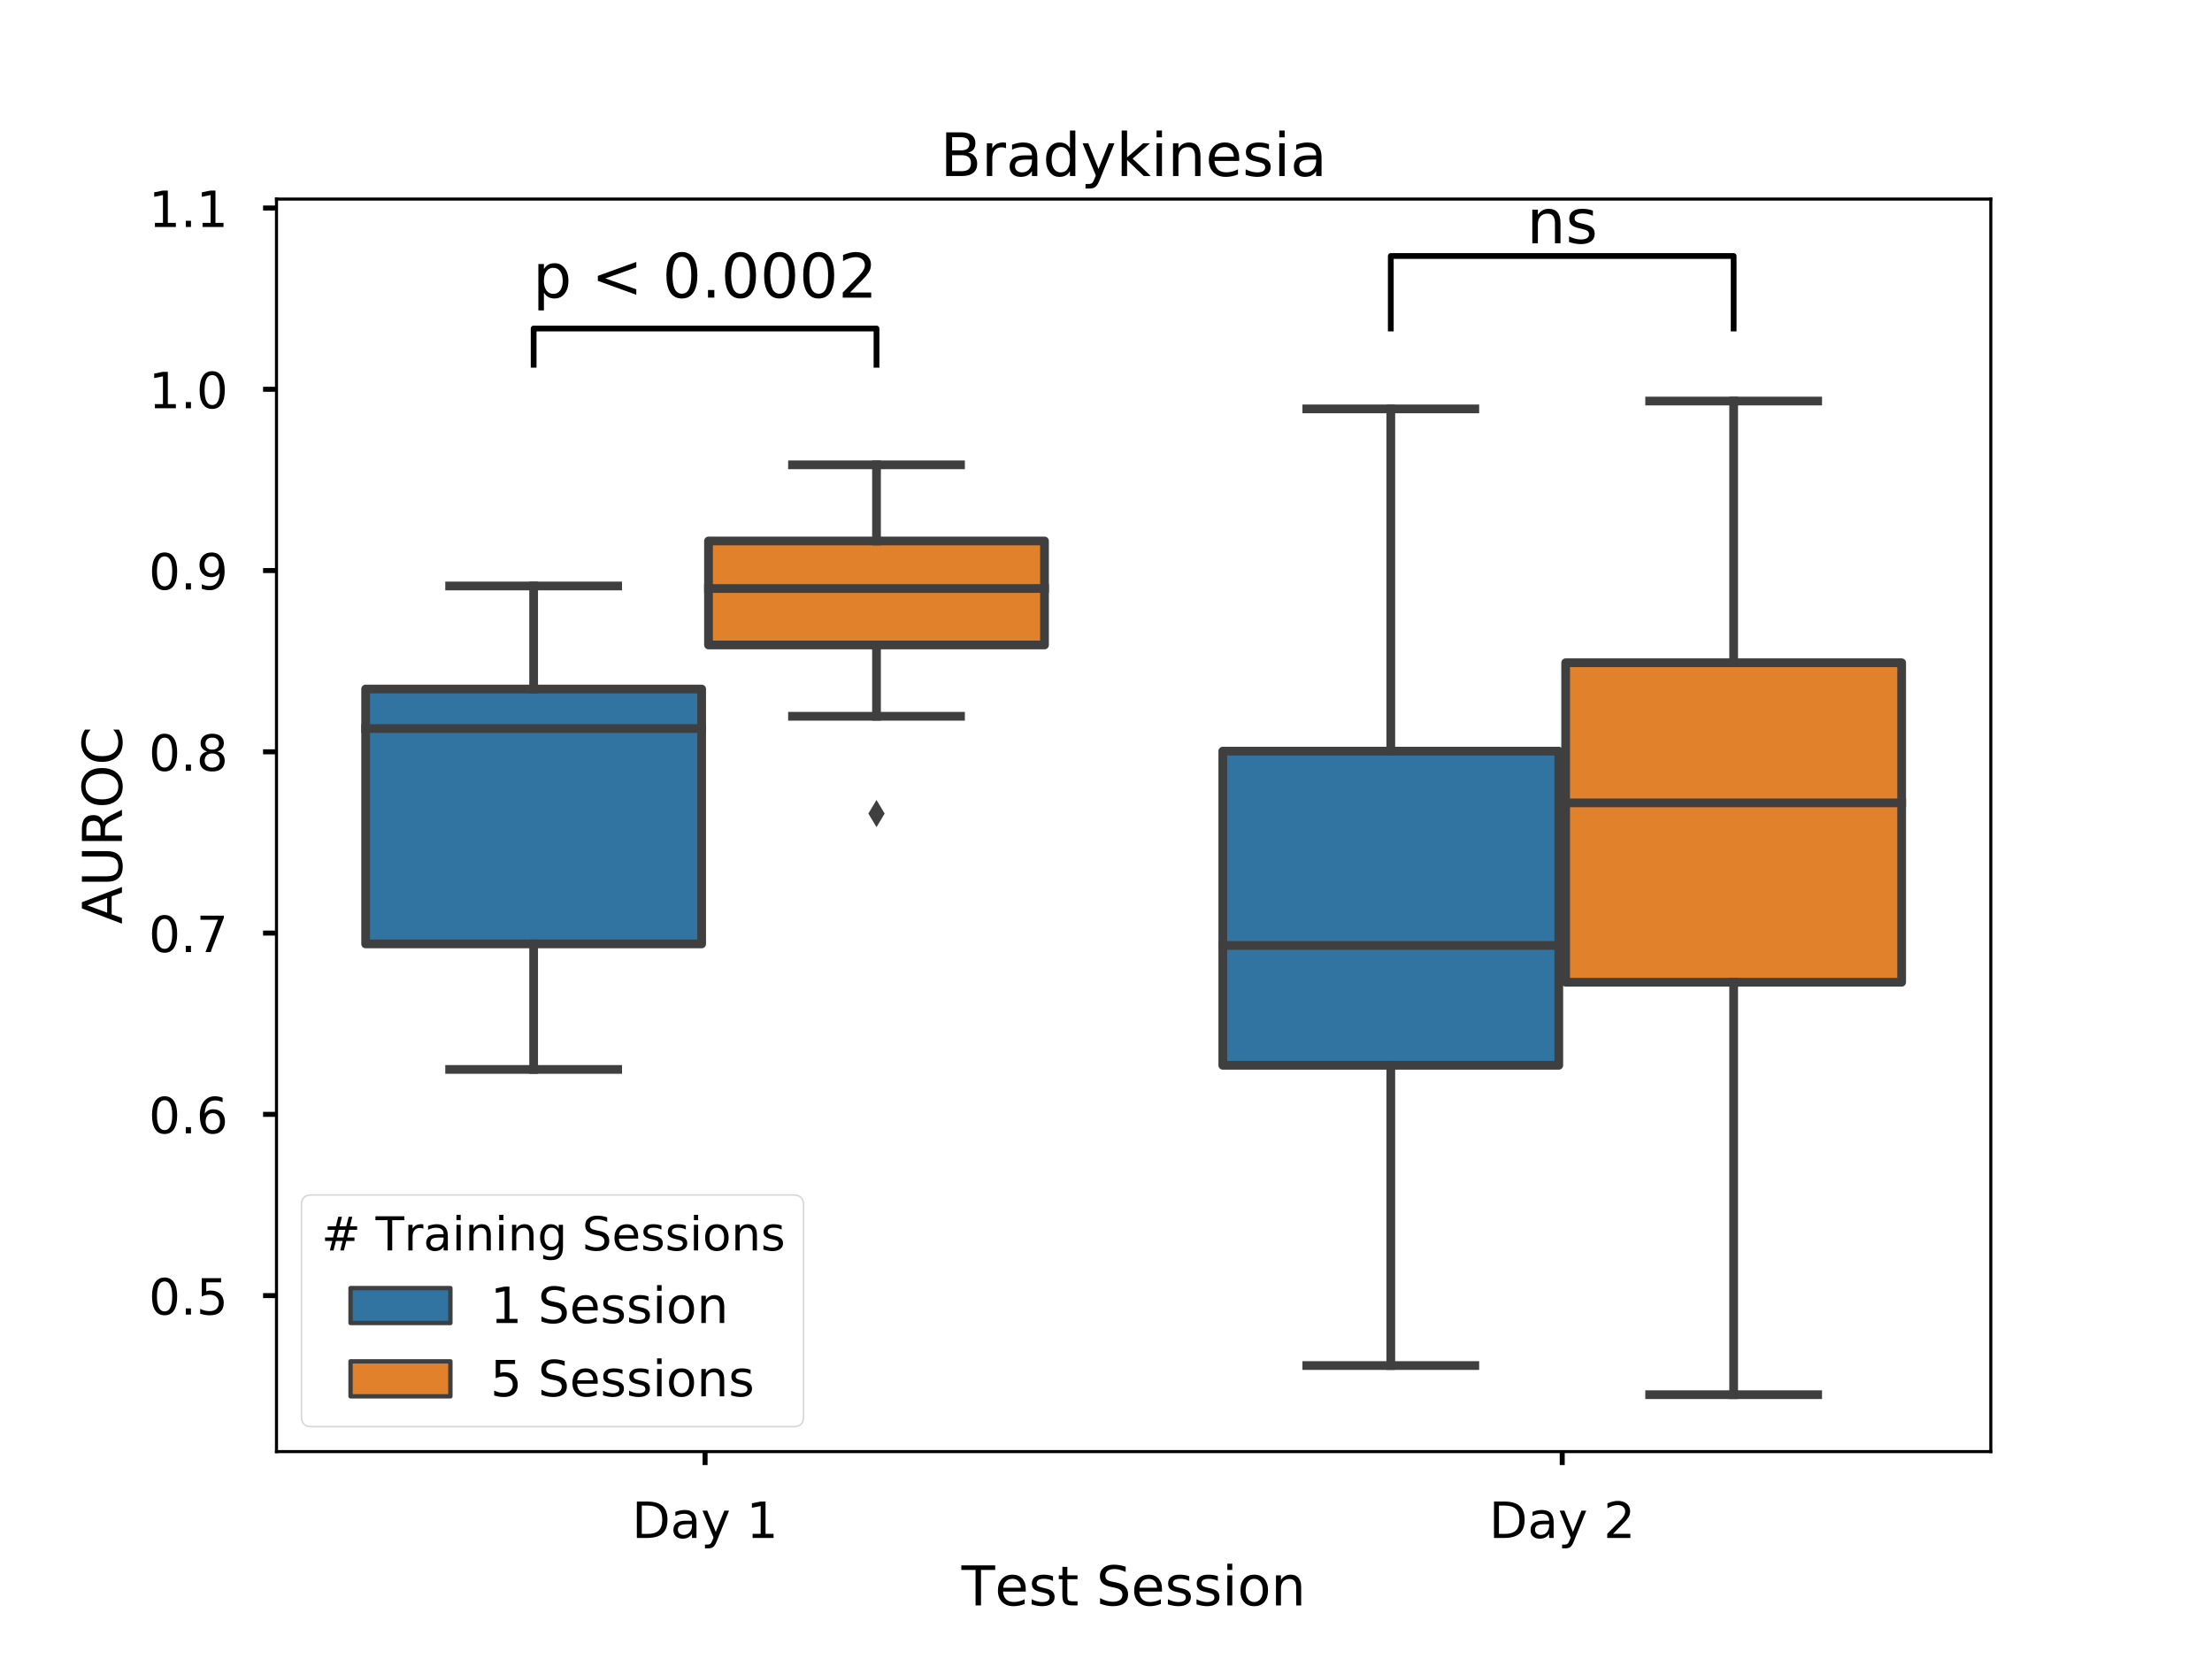 <?xml version="1.0" encoding="utf-8" standalone="no"?>
<!DOCTYPE svg PUBLIC "-//W3C//DTD SVG 1.1//EN"
  "http://www.w3.org/Graphics/SVG/1.1/DTD/svg11.dtd">
<!-- Created with matplotlib (http://matplotlib.org/) -->
<svg height="432pt" version="1.1" viewBox="0 0 576 432" width="576pt" xmlns="http://www.w3.org/2000/svg" xmlns:xlink="http://www.w3.org/1999/xlink">
 <defs>
  <style type="text/css">
*{stroke-linecap:butt;stroke-linejoin:round;}
  </style>
 </defs>
 <g id="figure_1">
  <g id="patch_1">
   <path d="M 0 432 
L 576 432 
L 576 0 
L 0 0 
z
" style="fill:#ffffff;"/>
  </g>
  <g id="axes_1">
   <g id="patch_2">
    <path d="M 72 378 
L 518.4 378 
L 518.4 51.84 
L 72 51.84 
z
" style="fill:#ffffff;"/>
   </g>
   <g id="patch_3">
    <path clip-path="url(#p1b3db1b9ee)" d="M 95.213 245.797 
L 182.707 245.797 
L 182.707 179.415 
L 95.213 179.415 
L 95.213 245.797 
z
" style="fill:#3274a1;stroke:#3f3f3f;stroke-linejoin:miter;stroke-width:2.275;"/>
   </g>
   <g id="patch_4">
    <path clip-path="url(#p1b3db1b9ee)" d="M 184.493 167.95 
L 271.987 167.95 
L 271.987 140.867 
L 184.493 140.867 
L 184.493 167.95 
z
" style="fill:#e1812c;stroke:#3f3f3f;stroke-linejoin:miter;stroke-width:2.275;"/>
   </g>
   <g id="patch_5">
    <path clip-path="url(#p1b3db1b9ee)" d="M 318.413 277.404 
L 405.907 277.404 
L 405.907 195.591 
L 318.413 195.591 
L 318.413 277.404 
z
" style="fill:#3274a1;stroke:#3f3f3f;stroke-linejoin:miter;stroke-width:2.275;"/>
   </g>
   <g id="patch_6">
    <path clip-path="url(#p1b3db1b9ee)" d="M 407.693 255.775 
L 495.187 255.775 
L 495.187 172.577 
L 407.693 172.577 
L 407.693 255.775 
z
" style="fill:#e1812c;stroke:#3f3f3f;stroke-linejoin:miter;stroke-width:2.275;"/>
   </g>
   <g id="patch_7">
    <path clip-path="url(#p1b3db1b9ee)" d="M 183.6 573.388 
L 183.6 573.388 
L 183.6 573.388 
L 183.6 573.388 
z
" style="fill:#3274a1;stroke:#3f3f3f;stroke-linejoin:miter;stroke-width:1.137;"/>
   </g>
   <g id="patch_8">
    <path clip-path="url(#p1b3db1b9ee)" d="M 183.6 573.388 
L 183.6 573.388 
L 183.6 573.388 
L 183.6 573.388 
z
" style="fill:#e1812c;stroke:#3f3f3f;stroke-linejoin:miter;stroke-width:1.137;"/>
   </g>
   <g id="matplotlib.axis_1">
    <g id="xtick_1">
     <g id="line2d_1">
      <defs>
       <path d="M 0 0 
L 0 3.5 
" id="mf57155f13a" style="stroke:#000000;stroke-width:1.3;"/>
      </defs>
      <g>
       <use style="stroke:#000000;stroke-width:1.3;" x="183.6" xlink:href="#mf57155f13a" y="378"/>
      </g>
     </g>
     <g id="text_1">
      <!-- Day 1 -->
      <defs>
       <path d="M 19.672 64.797 
L 19.672 8.109 
L 31.594 8.109 
Q 46.688 8.109 53.688 14.938 
Q 60.688 21.781 60.688 36.531 
Q 60.688 51.172 53.688 57.984 
Q 46.688 64.797 31.594 64.797 
z
M 9.812 72.906 
L 30.078 72.906 
Q 51.266 72.906 61.172 64.094 
Q 71.094 55.281 71.094 36.531 
Q 71.094 17.672 61.125 8.828 
Q 51.172 0 30.078 0 
L 9.812 0 
z
" id="DejaVuSans-44"/>
       <path d="M 34.281 27.484 
Q 23.391 27.484 19.188 25 
Q 14.984 22.516 14.984 16.5 
Q 14.984 11.719 18.141 8.906 
Q 21.297 6.109 26.703 6.109 
Q 34.188 6.109 38.703 11.406 
Q 43.219 16.703 43.219 25.484 
L 43.219 27.484 
z
M 52.203 31.203 
L 52.203 0 
L 43.219 0 
L 43.219 8.297 
Q 40.141 3.328 35.547 0.953 
Q 30.953 -1.422 24.312 -1.422 
Q 15.922 -1.422 10.953 3.297 
Q 6 8.016 6 15.922 
Q 6 25.141 12.172 29.828 
Q 18.359 34.516 30.609 34.516 
L 43.219 34.516 
L 43.219 35.406 
Q 43.219 41.609 39.141 45 
Q 35.062 48.391 27.688 48.391 
Q 23 48.391 18.547 47.266 
Q 14.109 46.141 10.016 43.891 
L 10.016 52.203 
Q 14.938 54.109 19.578 55.047 
Q 24.219 56 28.609 56 
Q 40.484 56 46.344 49.844 
Q 52.203 43.703 52.203 31.203 
z
" id="DejaVuSans-61"/>
       <path d="M 32.172 -5.078 
Q 28.375 -14.844 24.75 -17.812 
Q 21.141 -20.797 15.094 -20.797 
L 7.906 -20.797 
L 7.906 -13.281 
L 13.188 -13.281 
Q 16.891 -13.281 18.938 -11.516 
Q 21 -9.766 23.484 -3.219 
L 25.094 0.875 
L 2.984 54.688 
L 12.5 54.688 
L 29.594 11.922 
L 46.688 54.688 
L 56.203 54.688 
z
" id="DejaVuSans-79"/>
       <path id="DejaVuSans-20"/>
       <path d="M 12.406 8.297 
L 28.516 8.297 
L 28.516 63.922 
L 10.984 60.406 
L 10.984 69.391 
L 28.422 72.906 
L 38.281 72.906 
L 38.281 8.297 
L 54.391 8.297 
L 54.391 0 
L 12.406 0 
z
" id="DejaVuSans-31"/>
      </defs>
      <g transform="translate(164.563 400.478)scale(0.13 -0.13)">
       <use xlink:href="#DejaVuSans-44"/>
       <use x="77.002" xlink:href="#DejaVuSans-61"/>
       <use x="138.281" xlink:href="#DejaVuSans-79"/>
       <use x="197.461" xlink:href="#DejaVuSans-20"/>
       <use x="229.248" xlink:href="#DejaVuSans-31"/>
      </g>
     </g>
    </g>
    <g id="xtick_2">
     <g id="line2d_2">
      <g>
       <use style="stroke:#000000;stroke-width:1.3;" x="406.8" xlink:href="#mf57155f13a" y="378"/>
      </g>
     </g>
     <g id="text_2">
      <!-- Day 2 -->
      <defs>
       <path d="M 19.188 8.297 
L 53.609 8.297 
L 53.609 0 
L 7.328 0 
L 7.328 8.297 
Q 12.938 14.109 22.625 23.891 
Q 32.328 33.688 34.812 36.531 
Q 39.547 41.844 41.422 45.531 
Q 43.312 49.219 43.312 52.781 
Q 43.312 58.594 39.234 62.25 
Q 35.156 65.922 28.609 65.922 
Q 23.969 65.922 18.812 64.312 
Q 13.672 62.703 7.812 59.422 
L 7.812 69.391 
Q 13.766 71.781 18.938 73 
Q 24.125 74.219 28.422 74.219 
Q 39.75 74.219 46.484 68.547 
Q 53.219 62.891 53.219 53.422 
Q 53.219 48.922 51.531 44.891 
Q 49.859 40.875 45.406 35.406 
Q 44.188 33.984 37.641 27.219 
Q 31.109 20.453 19.188 8.297 
z
" id="DejaVuSans-32"/>
      </defs>
      <g transform="translate(387.763 400.478)scale(0.13 -0.13)">
       <use xlink:href="#DejaVuSans-44"/>
       <use x="77.002" xlink:href="#DejaVuSans-61"/>
       <use x="138.281" xlink:href="#DejaVuSans-79"/>
       <use x="197.461" xlink:href="#DejaVuSans-20"/>
       <use x="229.248" xlink:href="#DejaVuSans-32"/>
      </g>
     </g>
    </g>
    <g id="text_3">
     <!-- Test Session -->
     <defs>
      <path d="M -0.297 72.906 
L 61.375 72.906 
L 61.375 64.594 
L 35.5 64.594 
L 35.5 0 
L 25.594 0 
L 25.594 64.594 
L -0.297 64.594 
z
" id="DejaVuSans-54"/>
      <path d="M 56.203 29.594 
L 56.203 25.203 
L 14.891 25.203 
Q 15.484 15.922 20.484 11.062 
Q 25.484 6.203 34.422 6.203 
Q 39.594 6.203 44.453 7.469 
Q 49.312 8.734 54.109 11.281 
L 54.109 2.781 
Q 49.266 0.734 44.188 -0.344 
Q 39.109 -1.422 33.891 -1.422 
Q 20.797 -1.422 13.156 6.188 
Q 5.516 13.812 5.516 26.812 
Q 5.516 40.234 12.766 48.109 
Q 20.016 56 32.328 56 
Q 43.359 56 49.781 48.891 
Q 56.203 41.797 56.203 29.594 
z
M 47.219 32.234 
Q 47.125 39.594 43.094 43.984 
Q 39.062 48.391 32.422 48.391 
Q 24.906 48.391 20.391 44.141 
Q 15.875 39.891 15.188 32.172 
z
" id="DejaVuSans-65"/>
      <path d="M 44.281 53.078 
L 44.281 44.578 
Q 40.484 46.531 36.375 47.5 
Q 32.281 48.484 27.875 48.484 
Q 21.188 48.484 17.844 46.438 
Q 14.5 44.391 14.5 40.281 
Q 14.5 37.156 16.891 35.375 
Q 19.281 33.594 26.516 31.984 
L 29.594 31.297 
Q 39.156 29.25 43.188 25.516 
Q 47.219 21.781 47.219 15.094 
Q 47.219 7.469 41.188 3.016 
Q 35.156 -1.422 24.609 -1.422 
Q 20.219 -1.422 15.453 -0.562 
Q 10.688 0.297 5.422 2 
L 5.422 11.281 
Q 10.406 8.688 15.234 7.391 
Q 20.062 6.109 24.812 6.109 
Q 31.156 6.109 34.562 8.281 
Q 37.984 10.453 37.984 14.406 
Q 37.984 18.062 35.516 20.016 
Q 33.062 21.969 24.703 23.781 
L 21.578 24.516 
Q 13.234 26.266 9.516 29.906 
Q 5.812 33.547 5.812 39.891 
Q 5.812 47.609 11.281 51.797 
Q 16.75 56 26.812 56 
Q 31.781 56 36.172 55.266 
Q 40.578 54.547 44.281 53.078 
z
" id="DejaVuSans-73"/>
      <path d="M 18.312 70.219 
L 18.312 54.688 
L 36.812 54.688 
L 36.812 47.703 
L 18.312 47.703 
L 18.312 18.016 
Q 18.312 11.328 20.141 9.422 
Q 21.969 7.516 27.594 7.516 
L 36.812 7.516 
L 36.812 0 
L 27.594 0 
Q 17.188 0 13.234 3.875 
Q 9.281 7.766 9.281 18.016 
L 9.281 47.703 
L 2.688 47.703 
L 2.688 54.688 
L 9.281 54.688 
L 9.281 70.219 
z
" id="DejaVuSans-74"/>
      <path d="M 53.516 70.516 
L 53.516 60.891 
Q 47.906 63.578 42.922 64.891 
Q 37.938 66.219 33.297 66.219 
Q 25.25 66.219 20.875 63.094 
Q 16.5 59.969 16.5 54.203 
Q 16.5 49.359 19.406 46.891 
Q 22.312 44.438 30.422 42.922 
L 36.375 41.703 
Q 47.406 39.594 52.656 34.297 
Q 57.906 29 57.906 20.125 
Q 57.906 9.516 50.797 4.047 
Q 43.703 -1.422 29.984 -1.422 
Q 24.812 -1.422 18.969 -0.25 
Q 13.141 0.922 6.891 3.219 
L 6.891 13.375 
Q 12.891 10.016 18.656 8.297 
Q 24.422 6.594 29.984 6.594 
Q 38.422 6.594 43.016 9.906 
Q 47.609 13.234 47.609 19.391 
Q 47.609 24.75 44.312 27.781 
Q 41.016 30.812 33.5 32.328 
L 27.484 33.5 
Q 16.453 35.688 11.516 40.375 
Q 6.594 45.062 6.594 53.422 
Q 6.594 63.094 13.406 68.656 
Q 20.219 74.219 32.172 74.219 
Q 37.312 74.219 42.625 73.281 
Q 47.953 72.359 53.516 70.516 
z
" id="DejaVuSans-53"/>
      <path d="M 9.422 54.688 
L 18.406 54.688 
L 18.406 0 
L 9.422 0 
z
M 9.422 75.984 
L 18.406 75.984 
L 18.406 64.594 
L 9.422 64.594 
z
" id="DejaVuSans-69"/>
      <path d="M 30.609 48.391 
Q 23.391 48.391 19.188 42.75 
Q 14.984 37.109 14.984 27.297 
Q 14.984 17.484 19.156 11.844 
Q 23.344 6.203 30.609 6.203 
Q 37.797 6.203 41.984 11.859 
Q 46.188 17.531 46.188 27.297 
Q 46.188 37.016 41.984 42.703 
Q 37.797 48.391 30.609 48.391 
z
M 30.609 56 
Q 42.328 56 49.016 48.375 
Q 55.719 40.766 55.719 27.297 
Q 55.719 13.875 49.016 6.219 
Q 42.328 -1.422 30.609 -1.422 
Q 18.844 -1.422 12.172 6.219 
Q 5.516 13.875 5.516 27.297 
Q 5.516 40.766 12.172 48.375 
Q 18.844 56 30.609 56 
z
" id="DejaVuSans-6f"/>
      <path d="M 54.891 33.016 
L 54.891 0 
L 45.906 0 
L 45.906 32.719 
Q 45.906 40.484 42.875 44.328 
Q 39.844 48.188 33.797 48.188 
Q 26.516 48.188 22.312 43.547 
Q 18.109 38.922 18.109 30.906 
L 18.109 0 
L 9.078 0 
L 9.078 54.688 
L 18.109 54.688 
L 18.109 46.188 
Q 21.344 51.125 25.703 53.562 
Q 30.078 56 35.797 56 
Q 45.219 56 50.047 50.172 
Q 54.891 44.344 54.891 33.016 
z
" id="DejaVuSans-6e"/>
     </defs>
     <g transform="translate(250.372 418.047)scale(0.143 -0.143)">
      <use xlink:href="#DejaVuSans-54"/>
      <use x="60.818" xlink:href="#DejaVuSans-65"/>
      <use x="122.342" xlink:href="#DejaVuSans-73"/>
      <use x="174.441" xlink:href="#DejaVuSans-74"/>
      <use x="213.65" xlink:href="#DejaVuSans-20"/>
      <use x="245.438" xlink:href="#DejaVuSans-53"/>
      <use x="308.914" xlink:href="#DejaVuSans-65"/>
      <use x="370.438" xlink:href="#DejaVuSans-73"/>
      <use x="422.537" xlink:href="#DejaVuSans-73"/>
      <use x="474.637" xlink:href="#DejaVuSans-69"/>
      <use x="502.42" xlink:href="#DejaVuSans-6f"/>
      <use x="563.602" xlink:href="#DejaVuSans-6e"/>
     </g>
    </g>
   </g>
   <g id="matplotlib.axis_2">
    <g id="ytick_1">
     <g id="line2d_3">
      <defs>
       <path d="M 0 0 
L -3.5 0 
" id="m3701ebf726" style="stroke:#000000;stroke-width:1.3;"/>
      </defs>
      <g>
       <use style="stroke:#000000;stroke-width:1.3;" x="72" xlink:href="#m3701ebf726" y="337.376"/>
      </g>
     </g>
     <g id="text_4">
      <!-- 0.5 -->
      <defs>
       <path d="M 31.781 66.406 
Q 24.172 66.406 20.328 58.906 
Q 16.5 51.422 16.5 36.375 
Q 16.5 21.391 20.328 13.891 
Q 24.172 6.391 31.781 6.391 
Q 39.453 6.391 43.281 13.891 
Q 47.125 21.391 47.125 36.375 
Q 47.125 51.422 43.281 58.906 
Q 39.453 66.406 31.781 66.406 
z
M 31.781 74.219 
Q 44.047 74.219 50.516 64.516 
Q 56.984 54.828 56.984 36.375 
Q 56.984 17.969 50.516 8.266 
Q 44.047 -1.422 31.781 -1.422 
Q 19.531 -1.422 13.062 8.266 
Q 6.594 17.969 6.594 36.375 
Q 6.594 54.828 13.062 64.516 
Q 19.531 74.219 31.781 74.219 
z
" id="DejaVuSans-30"/>
       <path d="M 10.688 12.406 
L 21 12.406 
L 21 0 
L 10.688 0 
z
" id="DejaVuSans-2e"/>
       <path d="M 10.797 72.906 
L 49.516 72.906 
L 49.516 64.594 
L 19.828 64.594 
L 19.828 46.734 
Q 21.969 47.469 24.109 47.828 
Q 26.266 48.188 28.422 48.188 
Q 40.625 48.188 47.75 41.5 
Q 54.891 34.812 54.891 23.391 
Q 54.891 11.625 47.562 5.094 
Q 40.234 -1.422 26.906 -1.422 
Q 22.312 -1.422 17.547 -0.641 
Q 12.797 0.141 7.719 1.703 
L 7.719 11.625 
Q 12.109 9.234 16.797 8.062 
Q 21.484 6.891 26.703 6.891 
Q 35.156 6.891 40.078 11.328 
Q 45.016 15.766 45.016 23.391 
Q 45.016 31 40.078 35.438 
Q 35.156 39.891 26.703 39.891 
Q 22.75 39.891 18.812 39.016 
Q 14.891 38.141 10.797 36.281 
z
" id="DejaVuSans-35"/>
      </defs>
      <g transform="translate(38.726 342.315)scale(0.13 -0.13)">
       <use xlink:href="#DejaVuSans-30"/>
       <use x="63.623" xlink:href="#DejaVuSans-2e"/>
       <use x="95.41" xlink:href="#DejaVuSans-35"/>
      </g>
     </g>
    </g>
    <g id="ytick_2">
     <g id="line2d_4">
      <g>
       <use style="stroke:#000000;stroke-width:1.3;" x="72" xlink:href="#m3701ebf726" y="290.174"/>
      </g>
     </g>
     <g id="text_5">
      <!-- 0.6 -->
      <defs>
       <path d="M 33.016 40.375 
Q 26.375 40.375 22.484 35.828 
Q 18.609 31.297 18.609 23.391 
Q 18.609 15.531 22.484 10.953 
Q 26.375 6.391 33.016 6.391 
Q 39.656 6.391 43.531 10.953 
Q 47.406 15.531 47.406 23.391 
Q 47.406 31.297 43.531 35.828 
Q 39.656 40.375 33.016 40.375 
z
M 52.594 71.297 
L 52.594 62.312 
Q 48.875 64.062 45.094 64.984 
Q 41.312 65.922 37.594 65.922 
Q 27.828 65.922 22.672 59.328 
Q 17.531 52.734 16.797 39.406 
Q 19.672 43.656 24.016 45.922 
Q 28.375 48.188 33.594 48.188 
Q 44.578 48.188 50.953 41.516 
Q 57.328 34.859 57.328 23.391 
Q 57.328 12.156 50.688 5.359 
Q 44.047 -1.422 33.016 -1.422 
Q 20.359 -1.422 13.672 8.266 
Q 6.984 17.969 6.984 36.375 
Q 6.984 53.656 15.188 63.938 
Q 23.391 74.219 37.203 74.219 
Q 40.922 74.219 44.703 73.484 
Q 48.484 72.75 52.594 71.297 
z
" id="DejaVuSans-36"/>
      </defs>
      <g transform="translate(38.726 295.113)scale(0.13 -0.13)">
       <use xlink:href="#DejaVuSans-30"/>
       <use x="63.623" xlink:href="#DejaVuSans-2e"/>
       <use x="95.41" xlink:href="#DejaVuSans-36"/>
      </g>
     </g>
    </g>
    <g id="ytick_3">
     <g id="line2d_5">
      <g>
       <use style="stroke:#000000;stroke-width:1.3;" x="72" xlink:href="#m3701ebf726" y="242.972"/>
      </g>
     </g>
     <g id="text_6">
      <!-- 0.7 -->
      <defs>
       <path d="M 8.203 72.906 
L 55.078 72.906 
L 55.078 68.703 
L 28.609 0 
L 18.312 0 
L 43.219 64.594 
L 8.203 64.594 
z
" id="DejaVuSans-37"/>
      </defs>
      <g transform="translate(38.726 247.911)scale(0.13 -0.13)">
       <use xlink:href="#DejaVuSans-30"/>
       <use x="63.623" xlink:href="#DejaVuSans-2e"/>
       <use x="95.41" xlink:href="#DejaVuSans-37"/>
      </g>
     </g>
    </g>
    <g id="ytick_4">
     <g id="line2d_6">
      <g>
       <use style="stroke:#000000;stroke-width:1.3;" x="72" xlink:href="#m3701ebf726" y="195.77"/>
      </g>
     </g>
     <g id="text_7">
      <!-- 0.8 -->
      <defs>
       <path d="M 31.781 34.625 
Q 24.75 34.625 20.719 30.859 
Q 16.703 27.094 16.703 20.516 
Q 16.703 13.922 20.719 10.156 
Q 24.75 6.391 31.781 6.391 
Q 38.812 6.391 42.859 10.172 
Q 46.922 13.969 46.922 20.516 
Q 46.922 27.094 42.891 30.859 
Q 38.875 34.625 31.781 34.625 
z
M 21.922 38.812 
Q 15.578 40.375 12.031 44.719 
Q 8.5 49.078 8.5 55.328 
Q 8.5 64.062 14.719 69.141 
Q 20.953 74.219 31.781 74.219 
Q 42.672 74.219 48.875 69.141 
Q 55.078 64.062 55.078 55.328 
Q 55.078 49.078 51.531 44.719 
Q 48 40.375 41.703 38.812 
Q 48.828 37.156 52.797 32.312 
Q 56.781 27.484 56.781 20.516 
Q 56.781 9.906 50.312 4.234 
Q 43.844 -1.422 31.781 -1.422 
Q 19.734 -1.422 13.25 4.234 
Q 6.781 9.906 6.781 20.516 
Q 6.781 27.484 10.781 32.312 
Q 14.797 37.156 21.922 38.812 
z
M 18.312 54.391 
Q 18.312 48.734 21.844 45.562 
Q 25.391 42.391 31.781 42.391 
Q 38.141 42.391 41.719 45.562 
Q 45.312 48.734 45.312 54.391 
Q 45.312 60.062 41.719 63.234 
Q 38.141 66.406 31.781 66.406 
Q 25.391 66.406 21.844 63.234 
Q 18.312 60.062 18.312 54.391 
z
" id="DejaVuSans-38"/>
      </defs>
      <g transform="translate(38.726 200.709)scale(0.13 -0.13)">
       <use xlink:href="#DejaVuSans-30"/>
       <use x="63.623" xlink:href="#DejaVuSans-2e"/>
       <use x="95.41" xlink:href="#DejaVuSans-38"/>
      </g>
     </g>
    </g>
    <g id="ytick_5">
     <g id="line2d_7">
      <g>
       <use style="stroke:#000000;stroke-width:1.3;" x="72" xlink:href="#m3701ebf726" y="148.567"/>
      </g>
     </g>
     <g id="text_8">
      <!-- 0.9 -->
      <defs>
       <path d="M 10.984 1.516 
L 10.984 10.5 
Q 14.703 8.734 18.5 7.812 
Q 22.312 6.891 25.984 6.891 
Q 35.75 6.891 40.891 13.453 
Q 46.047 20.016 46.781 33.406 
Q 43.953 29.203 39.594 26.953 
Q 35.25 24.703 29.984 24.703 
Q 19.047 24.703 12.672 31.312 
Q 6.297 37.938 6.297 49.422 
Q 6.297 60.641 12.938 67.422 
Q 19.578 74.219 30.609 74.219 
Q 43.266 74.219 49.922 64.516 
Q 56.594 54.828 56.594 36.375 
Q 56.594 19.141 48.406 8.859 
Q 40.234 -1.422 26.422 -1.422 
Q 22.703 -1.422 18.891 -0.688 
Q 15.094 0.047 10.984 1.516 
z
M 30.609 32.422 
Q 37.25 32.422 41.125 36.953 
Q 45.016 41.5 45.016 49.422 
Q 45.016 57.281 41.125 61.844 
Q 37.25 66.406 30.609 66.406 
Q 23.969 66.406 20.094 61.844 
Q 16.219 57.281 16.219 49.422 
Q 16.219 41.5 20.094 36.953 
Q 23.969 32.422 30.609 32.422 
z
" id="DejaVuSans-39"/>
      </defs>
      <g transform="translate(38.726 153.506)scale(0.13 -0.13)">
       <use xlink:href="#DejaVuSans-30"/>
       <use x="63.623" xlink:href="#DejaVuSans-2e"/>
       <use x="95.41" xlink:href="#DejaVuSans-39"/>
      </g>
     </g>
    </g>
    <g id="ytick_6">
     <g id="line2d_8">
      <g>
       <use style="stroke:#000000;stroke-width:1.3;" x="72" xlink:href="#m3701ebf726" y="101.365"/>
      </g>
     </g>
     <g id="text_9">
      <!-- 1.0 -->
      <g transform="translate(38.726 106.304)scale(0.13 -0.13)">
       <use xlink:href="#DejaVuSans-31"/>
       <use x="63.623" xlink:href="#DejaVuSans-2e"/>
       <use x="95.41" xlink:href="#DejaVuSans-30"/>
      </g>
     </g>
    </g>
    <g id="ytick_7">
     <g id="line2d_9">
      <g>
       <use style="stroke:#000000;stroke-width:1.3;" x="72" xlink:href="#m3701ebf726" y="54.163"/>
      </g>
     </g>
     <g id="text_10">
      <!-- 1.1 -->
      <g transform="translate(38.726 59.102)scale(0.13 -0.13)">
       <use xlink:href="#DejaVuSans-31"/>
       <use x="63.623" xlink:href="#DejaVuSans-2e"/>
       <use x="95.41" xlink:href="#DejaVuSans-31"/>
      </g>
     </g>
    </g>
    <g id="text_11">
     <!-- AUROC -->
     <defs>
      <path d="M 34.188 63.188 
L 20.797 26.906 
L 47.609 26.906 
z
M 28.609 72.906 
L 39.797 72.906 
L 67.578 0 
L 57.328 0 
L 50.688 18.703 
L 17.828 18.703 
L 11.188 0 
L 0.781 0 
z
" id="DejaVuSans-41"/>
      <path d="M 8.688 72.906 
L 18.609 72.906 
L 18.609 28.609 
Q 18.609 16.891 22.844 11.734 
Q 27.094 6.594 36.625 6.594 
Q 46.094 6.594 50.344 11.734 
Q 54.594 16.891 54.594 28.609 
L 54.594 72.906 
L 64.5 72.906 
L 64.5 27.391 
Q 64.5 13.141 57.438 5.859 
Q 50.391 -1.422 36.625 -1.422 
Q 22.797 -1.422 15.734 5.859 
Q 8.688 13.141 8.688 27.391 
z
" id="DejaVuSans-55"/>
      <path d="M 44.391 34.188 
Q 47.562 33.109 50.562 29.594 
Q 53.562 26.078 56.594 19.922 
L 66.609 0 
L 56 0 
L 46.688 18.703 
Q 43.062 26.031 39.672 28.422 
Q 36.281 30.812 30.422 30.812 
L 19.672 30.812 
L 19.672 0 
L 9.812 0 
L 9.812 72.906 
L 32.078 72.906 
Q 44.578 72.906 50.734 67.672 
Q 56.891 62.453 56.891 51.906 
Q 56.891 45.016 53.688 40.469 
Q 50.484 35.938 44.391 34.188 
z
M 19.672 64.797 
L 19.672 38.922 
L 32.078 38.922 
Q 39.203 38.922 42.844 42.219 
Q 46.484 45.516 46.484 51.906 
Q 46.484 58.297 42.844 61.547 
Q 39.203 64.797 32.078 64.797 
z
" id="DejaVuSans-52"/>
      <path d="M 39.406 66.219 
Q 28.656 66.219 22.328 58.203 
Q 16.016 50.203 16.016 36.375 
Q 16.016 22.609 22.328 14.594 
Q 28.656 6.594 39.406 6.594 
Q 50.141 6.594 56.422 14.594 
Q 62.703 22.609 62.703 36.375 
Q 62.703 50.203 56.422 58.203 
Q 50.141 66.219 39.406 66.219 
z
M 39.406 74.219 
Q 54.734 74.219 63.906 63.938 
Q 73.094 53.656 73.094 36.375 
Q 73.094 19.141 63.906 8.859 
Q 54.734 -1.422 39.406 -1.422 
Q 24.031 -1.422 14.812 8.828 
Q 5.609 19.094 5.609 36.375 
Q 5.609 53.656 14.812 63.938 
Q 24.031 74.219 39.406 74.219 
z
" id="DejaVuSans-4f"/>
      <path d="M 64.406 67.281 
L 64.406 56.891 
Q 59.422 61.531 53.781 63.812 
Q 48.141 66.109 41.797 66.109 
Q 29.297 66.109 22.656 58.469 
Q 16.016 50.828 16.016 36.375 
Q 16.016 21.969 22.656 14.328 
Q 29.297 6.688 41.797 6.688 
Q 48.141 6.688 53.781 8.984 
Q 59.422 11.281 64.406 15.922 
L 64.406 5.609 
Q 59.234 2.094 53.438 0.328 
Q 47.656 -1.422 41.219 -1.422 
Q 24.656 -1.422 15.125 8.703 
Q 5.609 18.844 5.609 36.375 
Q 5.609 53.953 15.125 64.078 
Q 24.656 74.219 41.219 74.219 
Q 47.75 74.219 53.531 72.484 
Q 59.328 70.75 64.406 67.281 
z
" id="DejaVuSans-43"/>
     </defs>
     <g transform="translate(31.752 240.633)rotate(-90)scale(0.143 -0.143)">
      <use xlink:href="#DejaVuSans-41"/>
      <use x="68.408" xlink:href="#DejaVuSans-55"/>
      <use x="141.602" xlink:href="#DejaVuSans-52"/>
      <use x="211.084" xlink:href="#DejaVuSans-4f"/>
      <use x="289.795" xlink:href="#DejaVuSans-43"/>
     </g>
    </g>
   </g>
   <g id="line2d_10">
    <path clip-path="url(#p1b3db1b9ee)" d="M 138.96 245.797 
L 138.96 278.477 
" style="fill:none;stroke:#3f3f3f;stroke-linecap:square;stroke-width:2.275;"/>
   </g>
   <g id="line2d_11">
    <path clip-path="url(#p1b3db1b9ee)" d="M 138.96 179.415 
L 138.96 152.584 
" style="fill:none;stroke:#3f3f3f;stroke-linecap:square;stroke-width:2.275;"/>
   </g>
   <g id="line2d_12">
    <path clip-path="url(#p1b3db1b9ee)" d="M 117.086 278.477 
L 160.834 278.477 
" style="fill:none;stroke:#3f3f3f;stroke-linecap:square;stroke-width:2.275;"/>
   </g>
   <g id="line2d_13">
    <path clip-path="url(#p1b3db1b9ee)" d="M 117.086 152.584 
L 160.834 152.584 
" style="fill:none;stroke:#3f3f3f;stroke-linecap:square;stroke-width:2.275;"/>
   </g>
   <g id="line2d_14"/>
   <g id="line2d_15">
    <path clip-path="url(#p1b3db1b9ee)" d="M 228.24 167.95 
L 228.24 186.52 
" style="fill:none;stroke:#3f3f3f;stroke-linecap:square;stroke-width:2.275;"/>
   </g>
   <g id="line2d_16">
    <path clip-path="url(#p1b3db1b9ee)" d="M 228.24 140.867 
L 228.24 121.039 
" style="fill:none;stroke:#3f3f3f;stroke-linecap:square;stroke-width:2.275;"/>
   </g>
   <g id="line2d_17">
    <path clip-path="url(#p1b3db1b9ee)" d="M 206.366 186.52 
L 250.114 186.52 
" style="fill:none;stroke:#3f3f3f;stroke-linecap:square;stroke-width:2.275;"/>
   </g>
   <g id="line2d_18">
    <path clip-path="url(#p1b3db1b9ee)" d="M 206.366 121.039 
L 250.114 121.039 
" style="fill:none;stroke:#3f3f3f;stroke-linecap:square;stroke-width:2.275;"/>
   </g>
   <g id="line2d_19">
    <defs>
     <path d="M 0 3.536 
L 2.121 0 
L 0 -3.536 
L -2.121 0 
z
" id="m159dd81960"/>
    </defs>
    <g clip-path="url(#p1b3db1b9ee)">
     <use style="fill:#3f3f3f;" x="228.24" xlink:href="#m159dd81960" y="211.848"/>
    </g>
   </g>
   <g id="line2d_20">
    <path clip-path="url(#p1b3db1b9ee)" d="M 362.16 277.404 
L 362.16 355.579 
" style="fill:none;stroke:#3f3f3f;stroke-linecap:square;stroke-width:2.275;"/>
   </g>
   <g id="line2d_21">
    <path clip-path="url(#p1b3db1b9ee)" d="M 362.16 195.591 
L 362.16 106.469 
" style="fill:none;stroke:#3f3f3f;stroke-linecap:square;stroke-width:2.275;"/>
   </g>
   <g id="line2d_22">
    <path clip-path="url(#p1b3db1b9ee)" d="M 340.286 355.579 
L 384.034 355.579 
" style="fill:none;stroke:#3f3f3f;stroke-linecap:square;stroke-width:2.275;"/>
   </g>
   <g id="line2d_23">
    <path clip-path="url(#p1b3db1b9ee)" d="M 340.286 106.469 
L 384.034 106.469 
" style="fill:none;stroke:#3f3f3f;stroke-linecap:square;stroke-width:2.275;"/>
   </g>
   <g id="line2d_24"/>
   <g id="line2d_25">
    <path clip-path="url(#p1b3db1b9ee)" d="M 451.44 255.775 
L 451.44 363.175 
" style="fill:none;stroke:#3f3f3f;stroke-linecap:square;stroke-width:2.275;"/>
   </g>
   <g id="line2d_26">
    <path clip-path="url(#p1b3db1b9ee)" d="M 451.44 172.577 
L 451.44 104.427 
" style="fill:none;stroke:#3f3f3f;stroke-linecap:square;stroke-width:2.275;"/>
   </g>
   <g id="line2d_27">
    <path clip-path="url(#p1b3db1b9ee)" d="M 429.566 363.175 
L 473.314 363.175 
" style="fill:none;stroke:#3f3f3f;stroke-linecap:square;stroke-width:2.275;"/>
   </g>
   <g id="line2d_28">
    <path clip-path="url(#p1b3db1b9ee)" d="M 429.566 104.427 
L 473.314 104.427 
" style="fill:none;stroke:#3f3f3f;stroke-linecap:square;stroke-width:2.275;"/>
   </g>
   <g id="line2d_29"/>
   <g id="line2d_30">
    <path clip-path="url(#p1b3db1b9ee)" d="M 138.96 94.987 
L 138.96 85.546 
L 228.24 85.546 
L 228.24 94.987 
" style="fill:none;stroke:#000000;stroke-linecap:square;stroke-width:1.5;"/>
   </g>
   <g id="line2d_31">
    <path clip-path="url(#p1b3db1b9ee)" d="M 362.16 85.546 
L 362.16 66.665 
L 451.44 66.665 
L 451.44 85.546 
" style="fill:none;stroke:#000000;stroke-linecap:square;stroke-width:1.5;"/>
   </g>
   <g id="line2d_32">
    <path clip-path="url(#p1b3db1b9ee)" d="M 95.213 189.706 
L 182.707 189.706 
" style="fill:none;stroke:#3f3f3f;stroke-linecap:square;stroke-width:2.275;"/>
   </g>
   <g id="line2d_33">
    <path clip-path="url(#p1b3db1b9ee)" d="M 184.493 153.246 
L 271.987 153.246 
" style="fill:none;stroke:#3f3f3f;stroke-linecap:square;stroke-width:2.275;"/>
   </g>
   <g id="line2d_34">
    <path clip-path="url(#p1b3db1b9ee)" d="M 318.413 246.201 
L 405.907 246.201 
" style="fill:none;stroke:#3f3f3f;stroke-linecap:square;stroke-width:2.275;"/>
   </g>
   <g id="line2d_35">
    <path clip-path="url(#p1b3db1b9ee)" d="M 407.693 209.071 
L 495.187 209.071 
" style="fill:none;stroke:#3f3f3f;stroke-linecap:square;stroke-width:2.275;"/>
   </g>
   <g id="patch_9">
    <path d="M 72 378 
L 72 51.84 
" style="fill:none;stroke:#000000;stroke-linecap:square;stroke-linejoin:miter;stroke-width:0.8;"/>
   </g>
   <g id="patch_10">
    <path d="M 518.4 378 
L 518.4 51.84 
" style="fill:none;stroke:#000000;stroke-linecap:square;stroke-linejoin:miter;stroke-width:0.8;"/>
   </g>
   <g id="patch_11">
    <path d="M 72 378 
L 518.4 378 
" style="fill:none;stroke:#000000;stroke-linecap:square;stroke-linejoin:miter;stroke-width:0.8;"/>
   </g>
   <g id="patch_12">
    <path d="M 72 51.84 
L 518.4 51.84 
" style="fill:none;stroke:#000000;stroke-linecap:square;stroke-linejoin:miter;stroke-width:0.8;"/>
   </g>
   <g id="text_12">
    <!-- p &lt; 0.0002 -->
    <defs>
     <path d="M 18.109 8.203 
L 18.109 -20.797 
L 9.078 -20.797 
L 9.078 54.688 
L 18.109 54.688 
L 18.109 46.391 
Q 20.953 51.266 25.266 53.625 
Q 29.594 56 35.594 56 
Q 45.562 56 51.781 48.094 
Q 58.016 40.188 58.016 27.297 
Q 58.016 14.406 51.781 6.484 
Q 45.562 -1.422 35.594 -1.422 
Q 29.594 -1.422 25.266 0.953 
Q 20.953 3.328 18.109 8.203 
z
M 48.688 27.297 
Q 48.688 37.203 44.609 42.844 
Q 40.531 48.484 33.406 48.484 
Q 26.266 48.484 22.188 42.844 
Q 18.109 37.203 18.109 27.297 
Q 18.109 17.391 22.188 11.75 
Q 26.266 6.109 33.406 6.109 
Q 40.531 6.109 44.609 11.75 
Q 48.688 17.391 48.688 27.297 
z
" id="DejaVuSans-70"/>
     <path d="M 73.188 49.219 
L 22.797 31.297 
L 73.188 13.484 
L 73.188 4.594 
L 10.594 27.297 
L 10.594 35.406 
L 73.188 58.109 
z
" id="DejaVuSans-3c"/>
    </defs>
    <g transform="translate(138.74 77.499)scale(0.16 -0.16)">
     <use xlink:href="#DejaVuSans-70"/>
     <use x="63.477" xlink:href="#DejaVuSans-20"/>
     <use x="95.264" xlink:href="#DejaVuSans-3c"/>
     <use x="179.053" xlink:href="#DejaVuSans-20"/>
     <use x="210.84" xlink:href="#DejaVuSans-30"/>
     <use x="274.463" xlink:href="#DejaVuSans-2e"/>
     <use x="306.25" xlink:href="#DejaVuSans-30"/>
     <use x="369.873" xlink:href="#DejaVuSans-30"/>
     <use x="433.496" xlink:href="#DejaVuSans-30"/>
     <use x="497.119" xlink:href="#DejaVuSans-32"/>
    </g>
   </g>
   <g id="text_13">
    <!-- ns -->
    <g transform="translate(397.562 63.338)scale(0.16 -0.16)">
     <use xlink:href="#DejaVuSans-6e"/>
     <use x="63.379" xlink:href="#DejaVuSans-73"/>
    </g>
   </g>
   <g id="text_14">
    <!-- Bradykinesia -->
    <defs>
     <path d="M 19.672 34.812 
L 19.672 8.109 
L 35.5 8.109 
Q 43.453 8.109 47.281 11.406 
Q 51.125 14.703 51.125 21.484 
Q 51.125 28.328 47.281 31.562 
Q 43.453 34.812 35.5 34.812 
z
M 19.672 64.797 
L 19.672 42.828 
L 34.281 42.828 
Q 41.5 42.828 45.031 45.531 
Q 48.578 48.25 48.578 53.812 
Q 48.578 59.328 45.031 62.062 
Q 41.5 64.797 34.281 64.797 
z
M 9.812 72.906 
L 35.016 72.906 
Q 46.297 72.906 52.391 68.219 
Q 58.5 63.531 58.5 54.891 
Q 58.5 48.188 55.375 44.234 
Q 52.25 40.281 46.188 39.312 
Q 53.469 37.75 57.5 32.781 
Q 61.531 27.828 61.531 20.406 
Q 61.531 10.641 54.891 5.312 
Q 48.25 0 35.984 0 
L 9.812 0 
z
" id="DejaVuSans-42"/>
     <path d="M 41.109 46.297 
Q 39.594 47.172 37.812 47.578 
Q 36.031 48 33.891 48 
Q 26.266 48 22.188 43.047 
Q 18.109 38.094 18.109 28.812 
L 18.109 0 
L 9.078 0 
L 9.078 54.688 
L 18.109 54.688 
L 18.109 46.188 
Q 20.953 51.172 25.484 53.578 
Q 30.031 56 36.531 56 
Q 37.453 56 38.578 55.875 
Q 39.703 55.766 41.062 55.516 
z
" id="DejaVuSans-72"/>
     <path d="M 45.406 46.391 
L 45.406 75.984 
L 54.391 75.984 
L 54.391 0 
L 45.406 0 
L 45.406 8.203 
Q 42.578 3.328 38.25 0.953 
Q 33.938 -1.422 27.875 -1.422 
Q 17.969 -1.422 11.734 6.484 
Q 5.516 14.406 5.516 27.297 
Q 5.516 40.188 11.734 48.094 
Q 17.969 56 27.875 56 
Q 33.938 56 38.25 53.625 
Q 42.578 51.266 45.406 46.391 
z
M 14.797 27.297 
Q 14.797 17.391 18.875 11.75 
Q 22.953 6.109 30.078 6.109 
Q 37.203 6.109 41.297 11.75 
Q 45.406 17.391 45.406 27.297 
Q 45.406 37.203 41.297 42.844 
Q 37.203 48.484 30.078 48.484 
Q 22.953 48.484 18.875 42.844 
Q 14.797 37.203 14.797 27.297 
z
" id="DejaVuSans-64"/>
     <path d="M 9.078 75.984 
L 18.109 75.984 
L 18.109 31.109 
L 44.922 54.688 
L 56.391 54.688 
L 27.391 29.109 
L 57.625 0 
L 45.906 0 
L 18.109 26.703 
L 18.109 0 
L 9.078 0 
z
" id="DejaVuSans-6b"/>
    </defs>
    <g transform="translate(244.857 45.84)scale(0.156 -0.156)">
     <use xlink:href="#DejaVuSans-42"/>
     <use x="68.604" xlink:href="#DejaVuSans-72"/>
     <use x="109.717" xlink:href="#DejaVuSans-61"/>
     <use x="170.996" xlink:href="#DejaVuSans-64"/>
     <use x="234.473" xlink:href="#DejaVuSans-79"/>
     <use x="293.652" xlink:href="#DejaVuSans-6b"/>
     <use x="351.562" xlink:href="#DejaVuSans-69"/>
     <use x="379.346" xlink:href="#DejaVuSans-6e"/>
     <use x="442.725" xlink:href="#DejaVuSans-65"/>
     <use x="504.248" xlink:href="#DejaVuSans-73"/>
     <use x="556.348" xlink:href="#DejaVuSans-69"/>
     <use x="584.131" xlink:href="#DejaVuSans-61"/>
    </g>
   </g>
   <g id="legend_1">
    <g id="patch_13">
     <path d="M 81.1 371.5 
L 206.64 371.5 
Q 209.24 371.5 209.24 368.9 
L 209.24 313.773 
Q 209.24 311.173 206.64 311.173 
L 81.1 311.173 
Q 78.5 311.173 78.5 313.773 
L 78.5 368.9 
Q 78.5 371.5 81.1 371.5 
z
" style="fill:#ffffff;opacity:0.8;stroke:#cccccc;stroke-linejoin:miter;stroke-width:0.39;"/>
    </g>
    <g id="text_15">
     <!-- # Training Sessions -->
     <defs>
      <path d="M 51.125 44 
L 36.922 44 
L 32.812 27.688 
L 47.125 27.688 
z
M 43.797 71.781 
L 38.719 51.516 
L 52.984 51.516 
L 58.109 71.781 
L 65.922 71.781 
L 60.891 51.516 
L 76.125 51.516 
L 76.125 44 
L 58.984 44 
L 54.984 27.688 
L 70.516 27.688 
L 70.516 20.219 
L 53.078 20.219 
L 48 0 
L 40.188 0 
L 45.219 20.219 
L 30.906 20.219 
L 25.875 0 
L 18.016 0 
L 23.094 20.219 
L 7.719 20.219 
L 7.719 27.688 
L 24.906 27.688 
L 29 44 
L 13.281 44 
L 13.281 51.516 
L 30.906 51.516 
L 35.891 71.781 
z
" id="DejaVuSans-23"/>
      <path d="M 45.406 27.984 
Q 45.406 37.75 41.375 43.109 
Q 37.359 48.484 30.078 48.484 
Q 22.859 48.484 18.828 43.109 
Q 14.797 37.75 14.797 27.984 
Q 14.797 18.266 18.828 12.891 
Q 22.859 7.516 30.078 7.516 
Q 37.359 7.516 41.375 12.891 
Q 45.406 18.266 45.406 27.984 
z
M 54.391 6.781 
Q 54.391 -7.172 48.188 -13.984 
Q 42 -20.797 29.203 -20.797 
Q 24.469 -20.797 20.266 -20.094 
Q 16.062 -19.391 12.109 -17.922 
L 12.109 -9.188 
Q 16.062 -11.328 19.922 -12.344 
Q 23.781 -13.375 27.781 -13.375 
Q 36.625 -13.375 41.016 -8.766 
Q 45.406 -4.156 45.406 5.172 
L 45.406 9.625 
Q 42.625 4.781 38.281 2.391 
Q 33.938 0 27.875 0 
Q 17.828 0 11.672 7.656 
Q 5.516 15.328 5.516 27.984 
Q 5.516 40.672 11.672 48.328 
Q 17.828 56 27.875 56 
Q 33.938 56 38.281 53.609 
Q 42.625 51.219 45.406 46.391 
L 45.406 54.688 
L 54.391 54.688 
z
" id="DejaVuSans-67"/>
     </defs>
     <g transform="translate(83.7 325.609)scale(0.122 -0.122)">
      <use xlink:href="#DejaVuSans-23"/>
      <use x="83.789" xlink:href="#DejaVuSans-20"/>
      <use x="115.576" xlink:href="#DejaVuSans-54"/>
      <use x="176.441" xlink:href="#DejaVuSans-72"/>
      <use x="217.555" xlink:href="#DejaVuSans-61"/>
      <use x="278.834" xlink:href="#DejaVuSans-69"/>
      <use x="306.617" xlink:href="#DejaVuSans-6e"/>
      <use x="369.996" xlink:href="#DejaVuSans-69"/>
      <use x="397.779" xlink:href="#DejaVuSans-6e"/>
      <use x="461.158" xlink:href="#DejaVuSans-67"/>
      <use x="524.635" xlink:href="#DejaVuSans-20"/>
      <use x="556.422" xlink:href="#DejaVuSans-53"/>
      <use x="619.898" xlink:href="#DejaVuSans-65"/>
      <use x="681.422" xlink:href="#DejaVuSans-73"/>
      <use x="733.521" xlink:href="#DejaVuSans-73"/>
      <use x="785.621" xlink:href="#DejaVuSans-69"/>
      <use x="813.404" xlink:href="#DejaVuSans-6f"/>
      <use x="874.586" xlink:href="#DejaVuSans-6e"/>
      <use x="937.965" xlink:href="#DejaVuSans-73"/>
     </g>
    </g>
    <g id="patch_14">
     <path d="M 91.282 344.515 
L 117.282 344.515 
L 117.282 335.415 
L 91.282 335.415 
z
" style="fill:#3274a1;stroke:#3f3f3f;stroke-linejoin:miter;stroke-width:1.137;"/>
    </g>
    <g id="text_16">
     <!-- 1 Session -->
     <g transform="translate(127.682 344.515)scale(0.13 -0.13)">
      <use xlink:href="#DejaVuSans-31"/>
      <use x="63.623" xlink:href="#DejaVuSans-20"/>
      <use x="95.41" xlink:href="#DejaVuSans-53"/>
      <use x="158.887" xlink:href="#DejaVuSans-65"/>
      <use x="220.41" xlink:href="#DejaVuSans-73"/>
      <use x="272.51" xlink:href="#DejaVuSans-73"/>
      <use x="324.609" xlink:href="#DejaVuSans-69"/>
      <use x="352.393" xlink:href="#DejaVuSans-6f"/>
      <use x="413.574" xlink:href="#DejaVuSans-6e"/>
     </g>
    </g>
    <g id="patch_15">
     <path d="M 91.282 363.596 
L 117.282 363.596 
L 117.282 354.496 
L 91.282 354.496 
z
" style="fill:#e1812c;stroke:#3f3f3f;stroke-linejoin:miter;stroke-width:1.137;"/>
    </g>
    <g id="text_17">
     <!-- 5 Sessions -->
     <g transform="translate(127.682 363.596)scale(0.13 -0.13)">
      <use xlink:href="#DejaVuSans-35"/>
      <use x="63.623" xlink:href="#DejaVuSans-20"/>
      <use x="95.41" xlink:href="#DejaVuSans-53"/>
      <use x="158.887" xlink:href="#DejaVuSans-65"/>
      <use x="220.41" xlink:href="#DejaVuSans-73"/>
      <use x="272.51" xlink:href="#DejaVuSans-73"/>
      <use x="324.609" xlink:href="#DejaVuSans-69"/>
      <use x="352.393" xlink:href="#DejaVuSans-6f"/>
      <use x="413.574" xlink:href="#DejaVuSans-6e"/>
      <use x="476.953" xlink:href="#DejaVuSans-73"/>
     </g>
    </g>
   </g>
  </g>
 </g>
 <defs>
  <clipPath id="p1b3db1b9ee">
   <rect height="326.16" width="446.4" x="72" y="51.84"/>
  </clipPath>
 </defs>
</svg>
